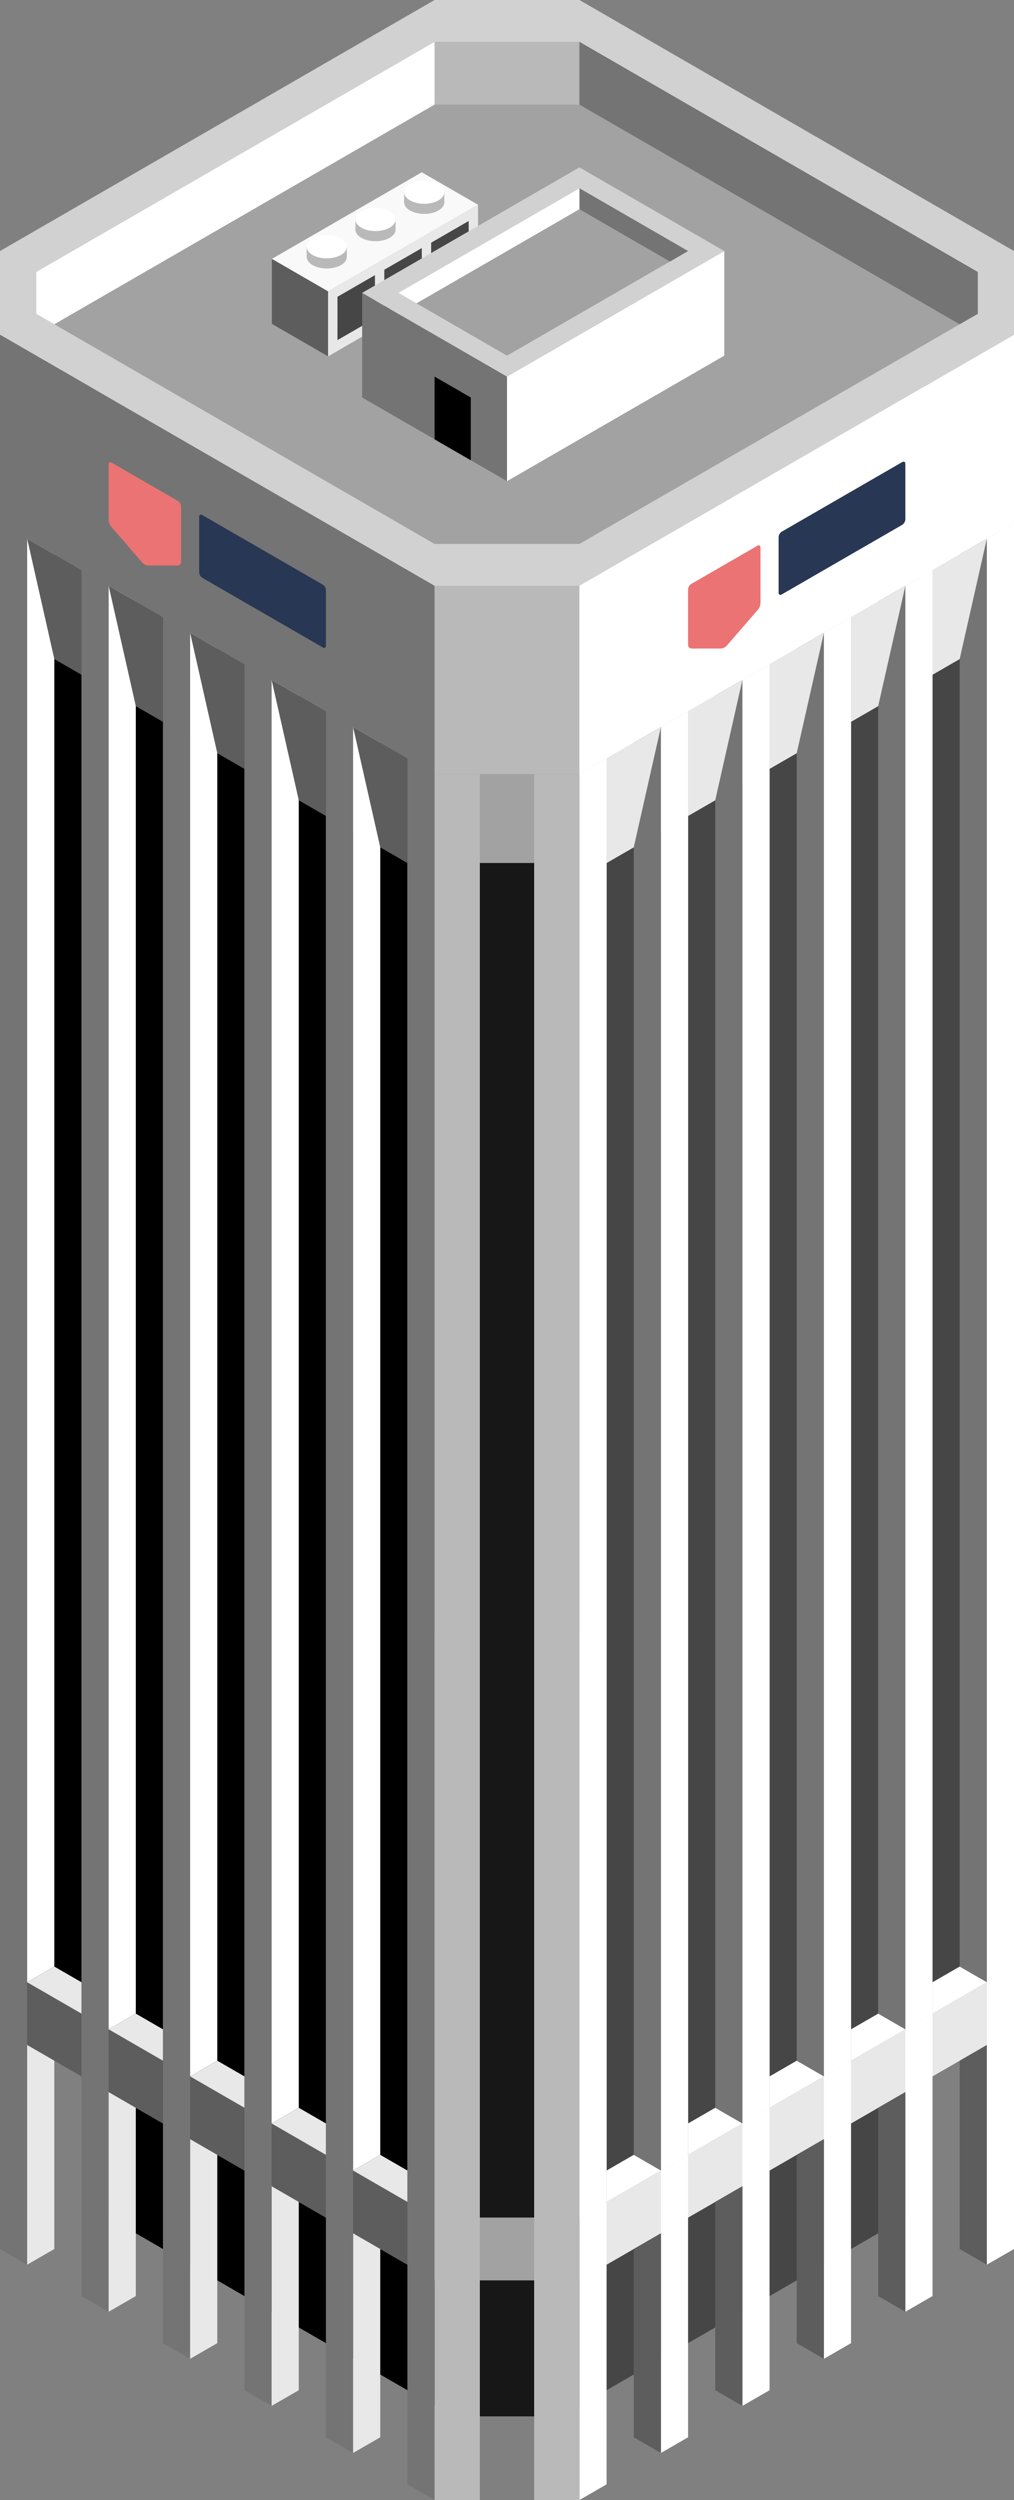 <svg id="Layer_1" data-name="Layer 1" xmlns="http://www.w3.org/2000/svg" viewBox="0 0 280 689.933">
  <rect x="0" y="0" width="280" height="689.933" fill="#808080" stroke="none"/>
  <defs>
    <style>
      .cls-1 {
        fill: #464646;
      }

      .cls-2 {
        fill: #171717;
      }

      .cls-3 {
        fill: #d1d1d1;
      }

      .cls-4 {
        fill: #e8e8e8;
      }

      .cls-5 {
        fill: #a2a2a2;
      }

      .cls-6 {
        fill: #5d5d5d;
      }

      .cls-7 {
        fill: #fff;
      }

      .cls-8 {
        fill: #747474;
      }

      .cls-9 {
        fill: #b9b9b9;
      }

      .cls-10 {
        fill: #f9f9f9;
      }

      .cls-11 {
        fill: #ec7373;
      }

      .cls-12 {
        fill: #283753;
      }
    </style>
  </defs>
  <title>Artboard 15</title>
  <g id="Group">
    <path id="Path" d="M30,611.991,125,666.84v-34.641L30,577.35Z"/>
    <path id="Path-2" data-name="Path" class="cls-1" d="M250,611.991,155,666.84v-34.641L250,577.35Z"/>
    <path id="Path-3" data-name="Path" class="cls-2" d="M125,626.425V666.84h30V626.425Z"/>
    <path id="Path-4" data-name="Path" class="cls-3" d="M120,213.62,0,144.338v-23.094l120-69.282h40l120,69.282v23.094L160,213.62Z"/>
    <path id="Path-5" data-name="Path" class="cls-3" d="M120,161.658,0,92.376V69.282L120,0h40L280,69.282V92.376L160,161.658Z"/>
    <path id="Path-6" data-name="Path" class="cls-3" d="M120,611.991,0,542.709v-23.094l120-69.282h40l120,69.282v23.094L160,611.991Z"/>
    <path id="Path-7" data-name="Path" class="cls-4" d="M120,611.991,0,542.709v-23.094l120-69.282h40l120,69.282v23.094l-120,69.282Z"/>
    <path id="Path-8" data-name="Path" class="cls-5" d="M120,213.62V611.991h40V213.62Z"/>
    <path id="Path-9" data-name="Path" class="cls-4" d="M280,144.338V542.709L160,611.991V213.62Z"/>
    <path id="Path-10" data-name="Path" class="cls-6" d="M120,213.62,0,144.338V542.709l120,69.282Z"/>
    <path id="Path-11" data-name="Path" class="cls-1" d="M167.5,238.157l15-8.66V599.001l-15,8.66Z"/>
    <path id="Path-12" data-name="Path" d="M112.5,238.157l-15-8.66V599.001l15,8.66Z"/>
    <path id="Path-13" data-name="Path" class="cls-2" d="M132.5,238.157h15V611.991h-15Z"/>
    <path id="Path-14" data-name="Path" class="cls-1" d="M190,225.167l15-8.66V586.01l-15,8.66Z"/>
    <path id="Path-15" data-name="Path" d="M90,225.167l-15-8.66V586.01l15,8.66Z"/>
    <path id="Path-16" data-name="Path" class="cls-1" d="M235,199.186l15-8.66V560.03l-15,8.66Z"/>
    <path id="Path-17" data-name="Path" d="M45,199.186l-15-8.66V560.03l15,8.66Z"/>
    <path id="Path-18" data-name="Path" class="cls-1" d="M257.5,186.196l15-8.66V547.039l-15,8.66Z"/>
    <path id="Path-19" data-name="Path" d="M22.5,186.196l-15-8.66V547.039l15,8.66Z"/>
    <path id="Path-20" data-name="Path" class="cls-1" d="M212.5,212.176l15-8.66V573.02l-15,8.66Z"/>
    <path id="Path-21" data-name="Path" class="cls-4" d="M160,629.312,280,560.03V542.709L160,611.991Z"/>
    <path id="Path-22" data-name="Path" d="M67.5,212.176l-15-8.66V573.02l15,8.66Z"/>
    <path id="Path-23" data-name="Path" class="cls-7" d="M160,213.62l7.5-4.33V607.661l-7.5,4.33Z"/>
    <path id="Path-24" data-name="Path" class="cls-7" d="M160,611.991l7.5-4.33v77.942l-7.5,4.33Z"/>
    <path id="Path-25" data-name="Path" class="cls-6" d="M0,560.03V542.709l120,69.282v17.321Z"/>
    <path id="Path-26" data-name="Path" class="cls-8" d="M120,213.62l-7.5-4.33V607.661l7.5,4.33Z"/>
    <path id="Path-27" data-name="Path" class="cls-5" d="M120,629.312h40V611.991H120Z"/>
    <path id="Path-28" data-name="Path" class="cls-8" d="M120,611.991l-7.5-4.33v77.942l7.5,4.33Z"/>
    <path id="Path-29" data-name="Path" class="cls-9" d="M120,213.62h12.5V611.991H120Z"/>
    <path id="Path-30" data-name="Path" class="cls-9" d="M120,611.991h12.5v77.942H120Z"/>
    <path id="Path-31" data-name="Path" class="cls-9" d="M147.5,213.62H160V611.991H147.5Z"/>
    <path id="Path-32" data-name="Path" class="cls-9" d="M147.5,611.991H160v77.942H147.5Z"/>
    <path id="Path-33" data-name="Path" class="cls-7" d="M205,187.639l7.5-4.33V581.68l-7.5,4.33Z"/>
    <path id="Path-34" data-name="Path" class="cls-7" d="M205,586.01l7.5-4.33v77.942l-7.5,4.33Z"/>
    <path id="Path-35" data-name="Path" class="cls-8" d="M75,187.639l-7.5-4.33V581.68l7.5,4.33Z"/>
    <path id="Path-36" data-name="Path" class="cls-8" d="M75,586.01l-7.5-4.33v77.942l7.5,4.33Z"/>
    <path id="Path-37" data-name="Path" class="cls-7" d="M250,161.658l7.5-4.33V555.7l-7.5,4.33Z"/>
    <path id="Path-38" data-name="Path" class="cls-7" d="M250,560.03l7.5-4.33v77.942l-7.5,4.33Z"/>
    <path id="Path-39" data-name="Path" class="cls-8" d="M30,161.658l-7.5-4.33V555.7l7.5,4.33Z"/>
    <path id="Path-40" data-name="Path" class="cls-8" d="M30,560.03l-7.5-4.33v77.942l7.5,4.33Z"/>
    <path id="Path-41" data-name="Path" class="cls-7" d="M182.5,200.629l7.5-4.33V594.671l-7.5,4.33Z"/>
    <path id="Path-42" data-name="Path" class="cls-7" d="M182.5,599.001l7.5-4.33V672.613l-7.5,4.33Z"/>
    <path id="Path-43" data-name="Path" class="cls-8" d="M97.5,200.629l-7.5-4.33V594.671l7.5,4.33Z"/>
    <path id="Path-44" data-name="Path" class="cls-8" d="M97.5,599.001l-7.5-4.33V672.613l7.5,4.33Z"/>
    <path id="Path-45" data-name="Path" class="cls-7" d="M227.5,174.649l7.5-4.33V568.69l-7.5,4.33Z"/>
    <path id="Path-46" data-name="Path" class="cls-7" d="M227.5,573.02l7.5-4.33v77.942l-7.5,4.33Z"/>
    <path id="Path-47" data-name="Path" class="cls-8" d="M52.5,174.648l-7.5-4.33V568.69l7.5,4.33Z"/>
    <path id="Path-48" data-name="Path" class="cls-8" d="M52.5,573.02,45,568.69v77.942l7.5,4.33Z"/>
    <path id="Path-49" data-name="Path" class="cls-7" d="M272.5,148.668l7.5-4.33V542.709l-7.5,4.33Z"/>
    <path id="Path-50" data-name="Path" class="cls-7" d="M272.5,547.039l7.5-4.33v77.942l-7.5,4.33Z"/>
    <path id="Path-51" data-name="Path" class="cls-8" d="M7.5,148.668l-7.5-4.33V542.709l7.5,4.33Z"/>
    <path id="Path-52" data-name="Path" class="cls-8" d="M7.5,547.039l-7.5-4.33v77.942l7.5,4.33Z"/>
    <path id="Path-53" data-name="Path" class="cls-9" d="M120,213.62h40V161.658H120Z"/>
    <path id="Path-54" data-name="Path" class="cls-7" d="M160,213.62l120-69.282V92.376L160,161.658Z"/>
    <path id="Path-55" data-name="Path" class="cls-8" d="M0,144.338V92.376l120,69.282V213.62Z"/>
    <path id="Path-56" data-name="Path" class="cls-5" d="M120,150.111h40L270,86.603V75.055L160,11.547H120L10,75.055v11.547Z"/>
    <path id="Path-57" data-name="Path" class="cls-9" d="M120,11.547V28.867h40V11.547Z"/>
    <g id="Group-2" data-name="Group">
      <path id="Path-58" data-name="Path" class="cls-10" d="M75.071,71.448l15.526,8.964L132,56.508l-15.526-8.964Z"/>
      <path id="Path-59" data-name="Path" class="cls-6" d="M90.597,80.412V98.34l-15.526-8.964V71.448Z"/>
      <path id="Path-60" data-name="Path" class="cls-4" d="M132,56.508V74.436L90.597,98.34V80.412Z"/>
      <path id="Path-61" data-name="Path" class="cls-1" d="M93.185,81.906l10.351-5.976V87.882L93.185,93.858Z"/>
      <path id="Path-62" data-name="Path" class="cls-1" d="M106.123,74.436,116.474,68.46V80.412l-10.351,5.976Z"/>
      <path id="Path-63" data-name="Path" class="cls-1" d="M119.062,66.966l10.351-5.976V72.942l-10.351,5.976Z"/>
      <g id="Group-3" data-name="Group">
        <ellipse id="Ellipse" class="cls-9" cx="90.228" cy="70.891" rx="5.545" ry="3.201"/>
        <rect id="Rectangle" class="cls-9" x="84.683" y="68.1" width="11.09" height="2.791"/>
        <ellipse id="Ellipse-2" data-name="Ellipse" class="cls-7" cx="90.228" cy="68.1" rx="5.545" ry="3.201"/>
      </g>
      <g id="Group-4" data-name="Group">
        <ellipse id="Ellipse-3" data-name="Ellipse" class="cls-9" cx="103.683" cy="63.362" rx="5.545" ry="3.201"/>
        <rect id="Rectangle-2" data-name="Rectangle" class="cls-9" x="98.139" y="60.571" width="11.09" height="2.791"/>
        <ellipse id="Ellipse-4" data-name="Ellipse" class="cls-7" cx="103.683" cy="60.571" rx="5.545" ry="3.201"/>
      </g>
      <g id="Group-5" data-name="Group">
        <ellipse id="Ellipse-5" data-name="Ellipse" class="cls-9" cx="117.139" cy="55.834" rx="5.545" ry="3.201"/>
        <rect id="Rectangle-3" data-name="Rectangle" class="cls-9" x="111.594" y="53.043" width="11.09" height="2.791"/>
        <ellipse id="Ellipse-6" data-name="Ellipse" class="cls-7" cx="117.139" cy="53.043" rx="5.545" ry="3.201"/>
      </g>
    </g>
    <path id="Path-64" data-name="Path" class="cls-8" d="M160,28.867,265,89.489l5-2.887V75.055L160,11.547Z"/>
    <path id="Path-65" data-name="Path" class="cls-7" d="M120,28.867,15,89.489l-5-2.887V75.055L120,11.547Z"/>
    <path id="Path-66" data-name="Path" class="cls-8" d="M100,80.829l40,23.094v28.867l-40-23.094Z"/>
    <path id="Path-67" data-name="Path" class="cls-7" d="M200,69.282V98.15l-60,34.641V103.923Z"/>
    <path id="Path-68" data-name="Path" class="cls-3" d="M100,80.829l60-34.641,40,23.094-60,34.641Z"/>
    <path id="Path-69" data-name="Path" d="M130,127.017v-17.32l-10-5.774v17.32Z"/>
    <g id="Group-6" data-name="Group">
      <path id="Path-70" data-name="Path" class="cls-11" d="M190.866,161.158l18.268-10.547c.478-.276.866-.052.866.5v15.32a3.108,3.108,0,0,1-.655,1.756l-8.691,10.035a2.491,2.491,0,0,1-1.655.756h-8a1,1,0,0,1-1-1V162.658A1.916,1.916,0,0,1,190.866,161.158Z"/>
      <path id="Path-71" data-name="Path" class="cls-12" d="M215,148.224v15.32c0,.552.388.776.866.5l33.268-19.207a1.915,1.915,0,0,0,.866-1.5V128.017c0-.552-.388-.776-.866-.5l-33.268,19.207A1.915,1.915,0,0,0,215,148.224Z"/>
    </g>
    <g id="Group-7" data-name="Group">
      <path id="Path-72" data-name="Path" class="cls-11" d="M30.866,127.708l18.268,10.547a1.915,1.915,0,0,1,.866,1.5v15.32a1,1,0,0,1-1,1H41a2.491,2.491,0,0,1-1.655-.756l-8.691-10.035A3.107,3.107,0,0,1,30,143.529V128.208C30,127.656,30.388,127.432,30.866,127.708Z"/>
      <path id="Path-73" data-name="Path" class="cls-12" d="M55,142.642v15.32a1.915,1.915,0,0,0,.866,1.5L89.134,178.67c.478.276.866.052.866-.5V162.849a1.916,1.916,0,0,0-.866-1.5L55.866,142.142C55.388,141.866,55,142.09,55,142.642Z"/>
    </g>
    <path id="Path-74" data-name="Path" class="cls-6" d="M182.5,676.943l-7.5-4.33V620.652l7.5-4.33Z"/>
    <path id="Path-75" data-name="Path" class="cls-4" d="M97.5,676.943l7.5-4.33V620.652l-7.5-4.33Z"/>
    <path id="Path-76" data-name="Path" class="cls-6" d="M205,663.953l-7.5-4.33V607.661l7.5-4.33Z"/>
    <path id="Path-77" data-name="Path" class="cls-4" d="M75,663.953l7.5-4.33V607.661l-7.5-4.33Z"/>
    <path id="Path-78" data-name="Path" class="cls-6" d="M227.5,650.962l-7.5-4.33V594.671l7.5-4.33Z"/>
    <path id="Path-79" data-name="Path" class="cls-4" d="M52.5,650.962l7.5-4.33V594.671l-7.5-4.33Z"/>
    <path id="Path-80" data-name="Path" class="cls-6" d="M250,637.972l-7.5-4.33V581.68l7.5-4.33Z"/>
    <path id="Path-81" data-name="Path" class="cls-4" d="M30,637.972l7.5-4.33V581.68L30,577.35Z"/>
    <path id="Path-82" data-name="Path" class="cls-6" d="M272.5,624.982l-7.5-4.33V568.69l7.5-4.33Z"/>
    <path id="Path-83" data-name="Path" class="cls-4" d="M7.5,624.982l7.5-4.33V568.69l-7.5-4.33Z"/>
    <path id="Path-84" data-name="Path" class="cls-5" d="M110,80.829,140,98.15,190,69.282l-30-17.32Z"/>
    <path id="Path-85" data-name="Path" class="cls-8" d="M160,57.735l25,14.434,5-2.887-30-17.32Z"/>
    <path id="Path-86" data-name="Path" class="cls-7" d="M110,80.829l5,2.887L160,57.735V51.962Z"/>
    <path id="Path-87" data-name="Path" class="cls-8" d="M175,204.959l7.5-4.33V599.001l-7.5-4.33Z"/>
    <path id="Path-88" data-name="Path" class="cls-7" d="M105,204.959l-7.5-4.33V599.001l7.5-4.33Z"/>
    <path id="Path-89" data-name="Path" class="cls-7" d="M82.5,191.969l-7.5-4.33V586.01l7.5-4.33Z"/>
    <path id="Path-90" data-name="Path" class="cls-7" d="M60,178.978l-7.5-4.33V573.02l7.5-4.33Z"/>
    <path id="Path-91" data-name="Path" class="cls-7" d="M37.5,165.988l-7.5-4.33V560.03l7.5-4.33Z"/>
    <path id="Path-92" data-name="Path" class="cls-7" d="M15,152.998l-7.5-4.33V547.039l7.5-4.33Z"/>
    <path id="Path-93" data-name="Path" class="cls-8" d="M197.5,191.969l7.5-4.33V586.01l-7.5-4.33Z"/>
    <path id="Path-94" data-name="Path" class="cls-8" d="M220,178.978l7.5-4.33V573.02l-7.5-4.33Z"/>
    <path id="Path-95" data-name="Path" class="cls-8" d="M242.5,165.988l7.5-4.33V560.03l-7.5-4.33Z"/>
    <path id="Path-96" data-name="Path" class="cls-8" d="M265,152.998l7.5-4.33V547.039l-7.5-4.33Z"/>
    <path id="Path-97" data-name="Path" class="cls-7" d="M182.5,599.001l-7.5-4.33-7.5,4.33v8.66Z"/>
    <path id="Path-98" data-name="Path" class="cls-4" d="M97.5,599.001l7.5-4.33,7.5,4.33v8.66Z"/>
    <path id="Path-99" data-name="Path" class="cls-4" d="M75,586.01l7.5-4.33,7.5,4.33v8.66Z"/>
    <path id="Path-100" data-name="Path" class="cls-4" d="M52.5,573.02l7.5-4.33,7.5,4.33v8.66Z"/>
    <path id="Path-101" data-name="Path" class="cls-4" d="M30,560.03l7.5-4.33,7.5,4.33v8.66Z"/>
    <path id="Path-102" data-name="Path" class="cls-4" d="M7.5,547.039l7.5-4.33,7.5,4.33v8.66Z"/>
    <path id="Path-103" data-name="Path" class="cls-7" d="M205,586.01l-7.5-4.33-7.5,4.33v8.66Z"/>
    <path id="Path-104" data-name="Path" class="cls-7" d="M227.5,573.02l-7.5-4.33-7.5,4.33v8.66Z"/>
    <path id="Path-105" data-name="Path" class="cls-7" d="M250,560.03l-7.5-4.33-7.5,4.33v8.66Z"/>
    <path id="Path-106" data-name="Path" class="cls-7" d="M272.5,547.039l-7.5-4.33-7.5,4.33v8.66Z"/>
    <path id="Path-107" data-name="Path" class="cls-4" d="M257.5,186.195l7.5-4.33,7.5-33.198-15,8.66Z"/>
    <path id="Path-108" data-name="Path" class="cls-4" d="M235,199.186l7.5-4.33,7.5-33.198-15,8.66Z"/>
    <path id="Path-109" data-name="Path" class="cls-6" d="M45,199.186l-7.5-4.33L30,161.658l15,8.66Z"/>
    <path id="Path-110" data-name="Path" class="cls-6" d="M22.5,186.195l-7.5-4.33L7.5,148.668l15,8.66Z"/>
    <path id="Path-111" data-name="Path" class="cls-4" d="M212.5,212.176l7.5-4.33,7.5-33.198-15,8.66Z"/>
    <path id="Path-112" data-name="Path" class="cls-6" d="M67.5,212.176l-7.5-4.33-7.5-33.198,15,8.66Z"/>
    <path id="Path-113" data-name="Path" class="cls-4" d="M190,225.167l7.5-4.33,7.5-33.198-15,8.66Z"/>
    <path id="Path-114" data-name="Path" class="cls-6" d="M90,225.167l-7.5-4.33L75,187.639l15,8.66Z"/>
    <path id="Path-115" data-name="Path" class="cls-4" d="M167.5,238.157l7.5-4.33,7.5-33.198-15,8.66Z"/>
    <path id="Path-116" data-name="Path" class="cls-6" d="M112.5,238.157l-7.5-4.33-7.5-33.198,15,8.66Z"/>
  </g>
</svg>
